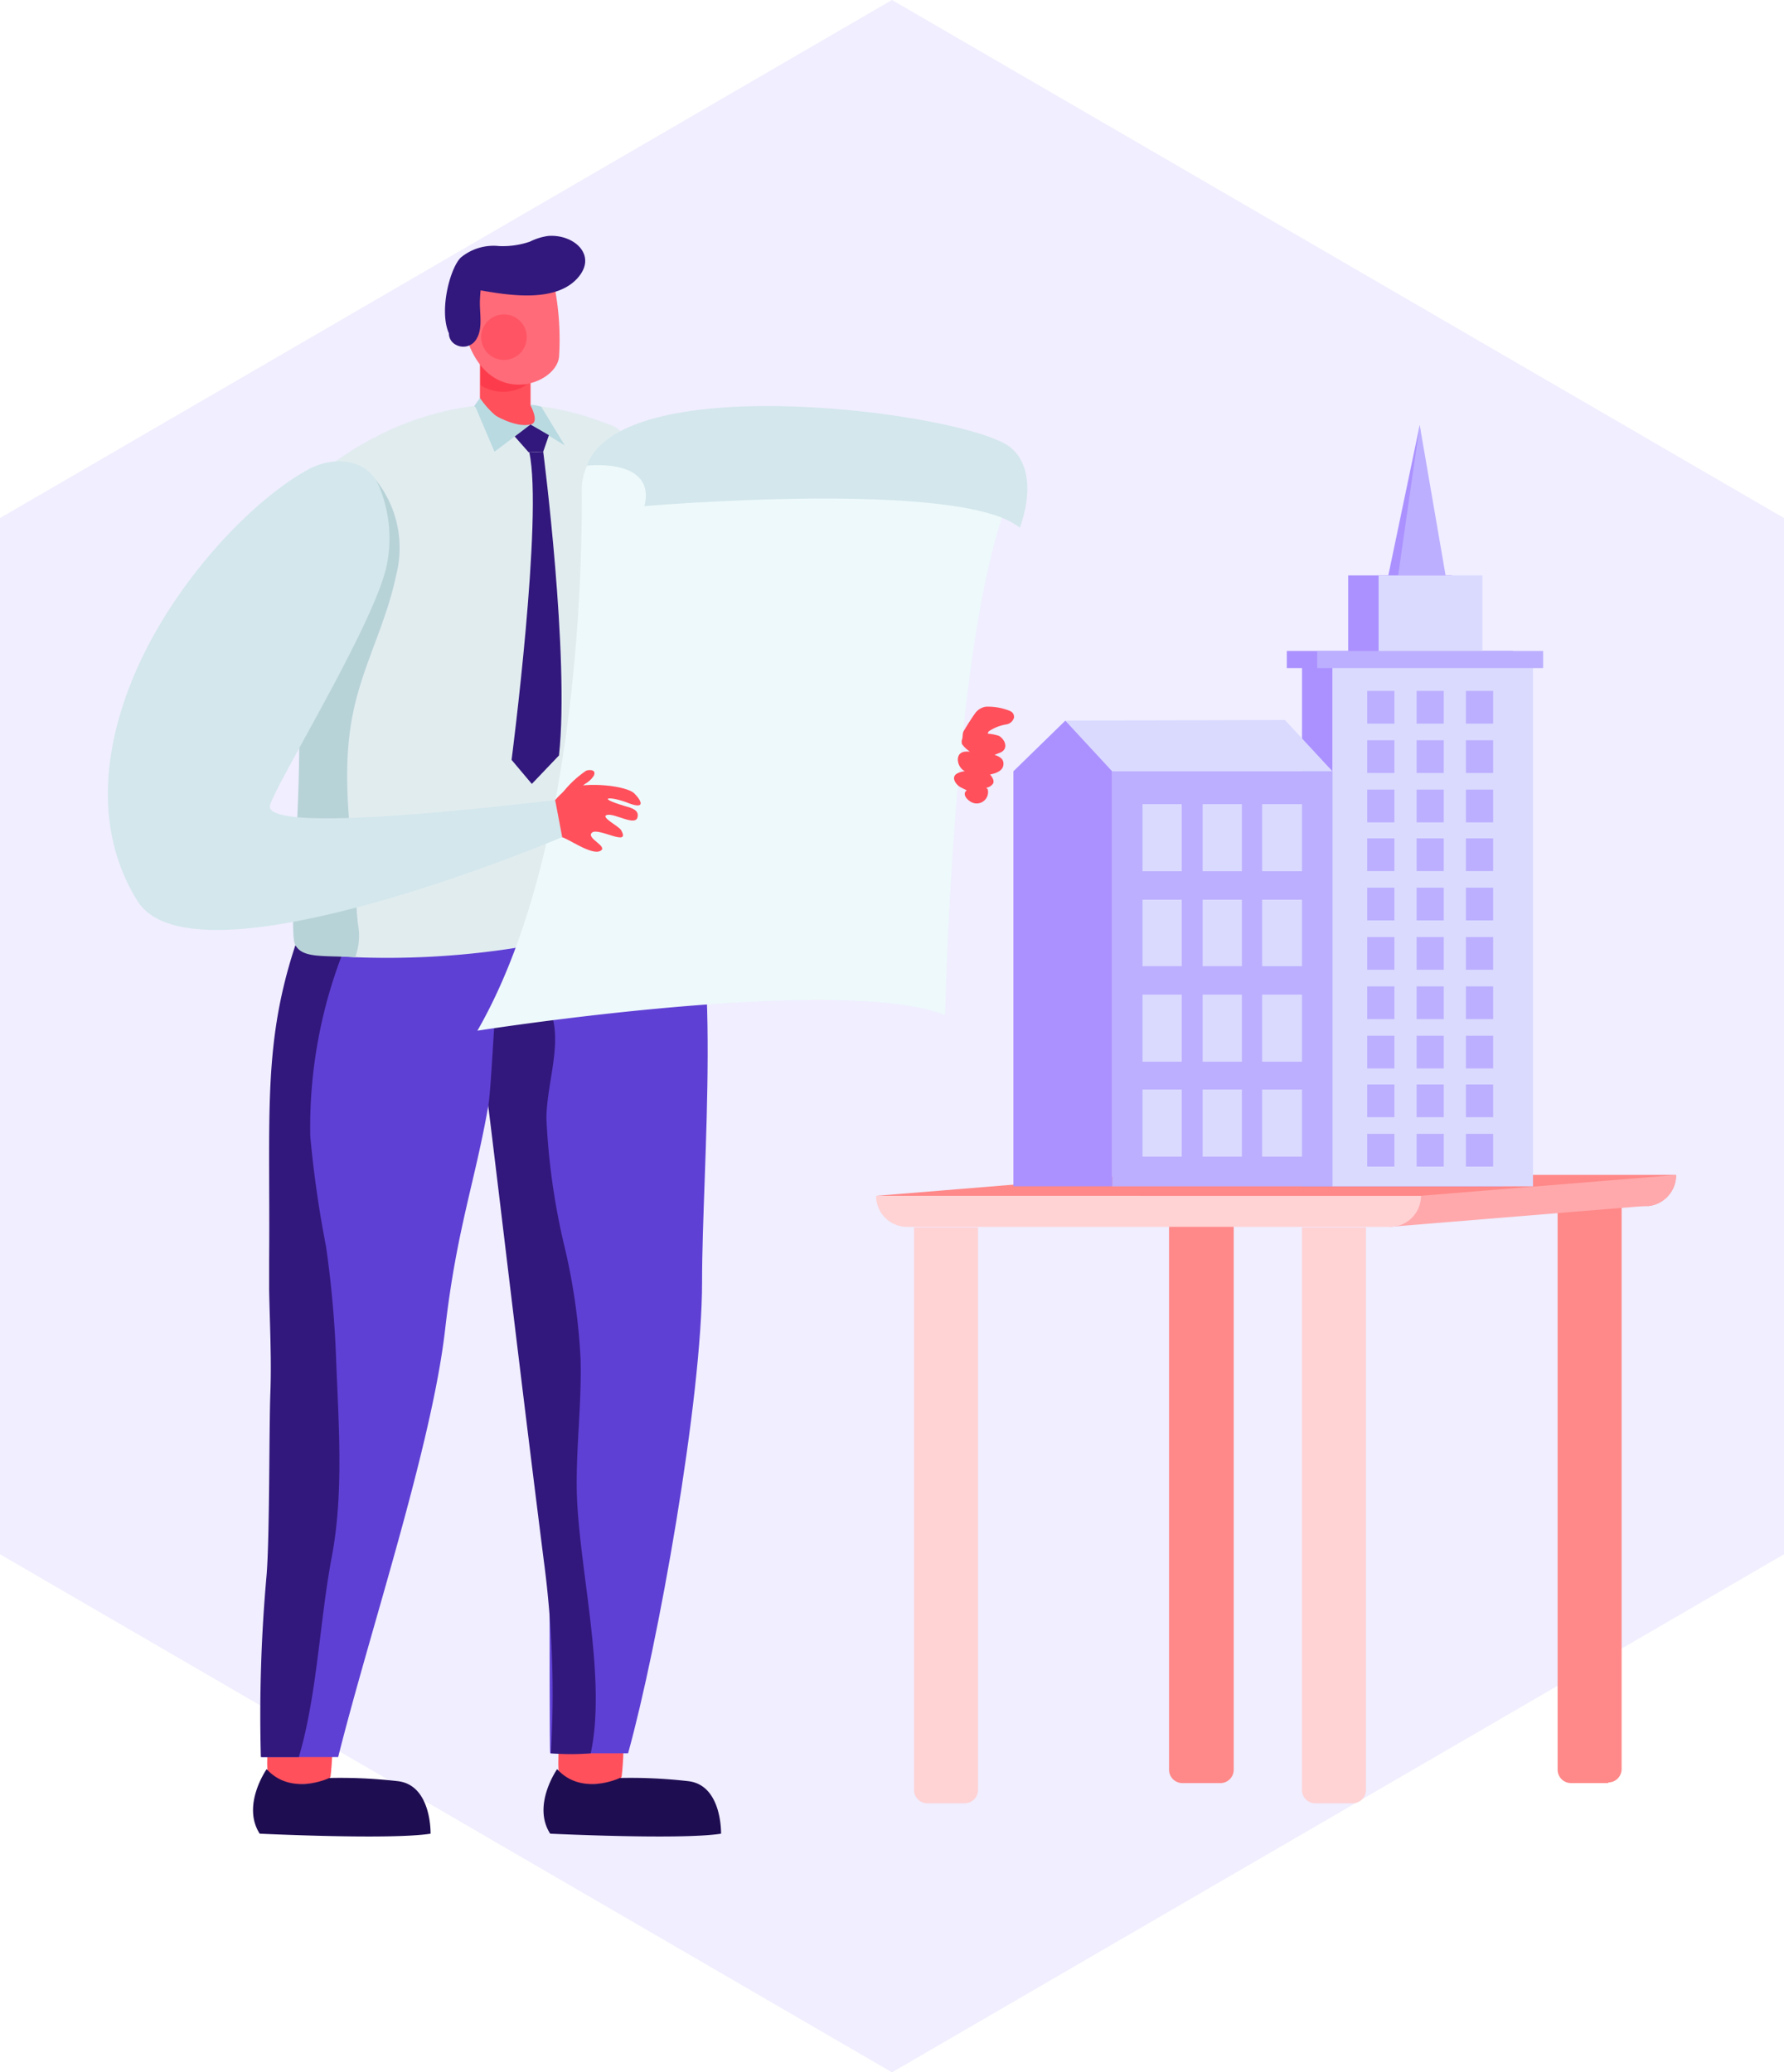 <svg id="Enterprising" xmlns="http://www.w3.org/2000/svg" xmlns:xlink="http://www.w3.org/1999/xlink" width="147.086" height="170.882" viewBox="0 0 147.086 170.882">
  <defs>
    <radialGradient id="radial-gradient" cx="1.043" cy="-2.504" r="0.496" gradientTransform="matrix(-1, 0.03, 0.03, 1, -2429.021, 36.427)" gradientUnits="objectBoundingBox">
      <stop offset="0" stop-color="#f63c4b"/>
      <stop offset="0.4" stop-color="#f84150"/>
      <stop offset="0.9" stop-color="#fe5060"/>
      <stop offset="1" stop-color="#ff5464"/>
    </radialGradient>
  </defs>
  <path id="Polygon_9" data-name="Polygon 9" d="M128.161,0l42.72,73.543-42.72,73.543H42.72L0,73.543,42.72,0Z" transform="translate(147.086 0) rotate(90)" fill="#f0eeff"/>
  <g id="아트웍_10" data-name="아트웍 10" transform="translate(73.543 85.441)">
    <g id="아트웍_10-2" data-name="아트웍 10" transform="translate(-64.642 -65.995)">
      <g id="Group_12149" data-name="Group 12149">
        <path id="Path_35773" data-name="Path 35773" d="M76.509,235.073c-.417-.522-4.9-.1-4.957.209s-.365,4.018.052,4.435,4.9.417,5.009-.417S76.926,235.595,76.509,235.073Z" transform="translate(-34.257 -112.29)" fill="#ff505c"/>
        <path id="Path_35774" data-name="Path 35774" d="M70.17,242.3s-2.087,2.974-.574,5.322c0,0,10.853.522,14.088,0,0,0,.1-4.018-2.713-4.331a41.428,41.428,0,0,0-5.635-.261S72.2,244.544,70.17,242.3Z" transform="translate(-33.136 -115.865)" fill="#1f0d52"/>
        <path id="Path_35775" data-name="Path 35775" d="M30.509,235.073c-.417-.522-4.9-.1-4.957.209s-.365,4.018.052,4.435,4.9.417,5.009-.417S30.926,235.595,30.509,235.073Z" transform="translate(-12.259 -112.29)" fill="#ff505c"/>
        <path id="Path_35776" data-name="Path 35776" d="M24.27,242.3s-2.087,2.974-.574,5.322c0,0,10.853.522,14.088,0,0,0,.1-4.018-2.713-4.331a41.428,41.428,0,0,0-5.635-.261S26.3,244.544,24.27,242.3Z" transform="translate(-11.185 -115.865)" fill="#1f0d52"/>
        <path id="Path_35777" data-name="Path 35777" d="M75.519,130.831c0,9.705-3.652,30.054-6.1,38.872H63c-.052-.052-.052-10.122-.052-13.984,0-7.044-1.931-18.627-2.4-25.045-.261-3.444-.157-11.949-2.4-17.636L57,110.012c-1.3-3.5-2.139-6.209-1.565-6.887C57,101.351,70.51,88.1,73.9,95.4S75.519,121.126,75.519,130.831Z" transform="translate(-26.537 -44.572)" fill="#5f40d4"/>
        <path id="Path_35778" data-name="Path 35778" d="M66.792,160.607c-.052-3.6.417-7.2.313-10.8a51.085,51.085,0,0,0-1.3-9.131,56.273,56.273,0,0,1-1.513-10.644c0-2.557,1.1-5.583.574-8.035a2.613,2.613,0,0,0-2.661-2.3c-1.461,0-2.818,1.513-3.6,2.974.365.939,2.4,19.514,5.479,43.881a83.051,83.051,0,0,1,.574,15.81,19.5,19.5,0,0,0,3.287,0C69.3,176.052,66.9,166.868,66.792,160.607Z" transform="translate(-28.141 -57.234)" fill="#32187c"/>
        <path id="Path_35779" data-name="Path 35779" d="M44.745,100.181v.991a56.778,56.778,0,0,1-.887,6.522c-.209,1.3-.417,6.94-.678,8.5-1.1,6.261-2.609,10.175-3.548,18.366-1.1,9.653-6.261,25.045-8.818,35.272H24.5s1.357-15.027,2.191-17.845-1.461-7.983-1.409-12.157c.052-2.974-.052-5.948-.1-8.5v-2.557c.1-13.566-.73-19.2,3.5-29.48l.209-.47a41.376,41.376,0,0,1,2.661-5.27c.365-.574,1.148-.783,2.244-.678,2.609.313,6.94,2.661,10.488,6.731Z" transform="translate(-11.833 -44.394)" fill="#5f40d4"/>
        <path id="Path_35780" data-name="Path 35780" d="M32.048,106.086A6.94,6.94,0,0,0,28.5,105.2c-4.226,10.279-3.392,15.914-3.5,29.48v2.557c.052,2.765.209,5.635.1,8.5s-.052,11.9-.313,15.027a129.145,129.145,0,0,0-.47,14.975h3.131c1.513-5.113,1.722-11.27,2.713-16.488s.574-10.853.365-16.227a87.5,87.5,0,0,0-.835-9.392,90.553,90.553,0,0,1-1.3-9.079A39.721,39.721,0,0,1,32,107.233a.636.636,0,0,1,.3-.738A.417.417,0,0,0,32.048,106.086Z" transform="translate(-11.711 -50.298)" fill="#32187c"/>
        <path id="Path_35781" data-name="Path 35781" d="M77.889,44.717a14.606,14.606,0,0,0,.157,3.235c.626,4.435,3.5,12.053,15.5,12.783,13.149.783,12-12.888,10.749-19.2-.365-1.878-.73-3.131-.73-3.131-.209-1.2-5.374-1.1-5.374-1.1-1.513.313-2.765,12.157-4.279,11.322S83.524,32.559,77.993,30C74.6,28.437,77.889,44.717,77.889,44.717Z" transform="translate(-36.681 -14.288)" fill="#5f40d4"/>
        <path id="Path_35782" data-name="Path 35782" d="M105.745,43.072c-.365,4.9-.835,11.062-4.748,14.505s-10.54,1.67-14.192-2.139L84.77,53.194c-3.026-5.948-.574-13.514-3.339-19.671-.261-.574-1.252-.261-.939.365a17.791,17.791,0,0,1,1.357,5.531.522.522,0,0,0-.313.47c.052,1.357,0,2.765,0,4.226a43.007,43.007,0,0,0,0,6.366,9.133,9.133,0,0,0-2.035-.939C80.126,53.977,83,61.595,95,62.325,108.145,63.056,107,49.385,105.745,43.072Z" transform="translate(-38.136 -15.878)" fill="#32187c"/>
        <path id="Path_35783" data-name="Path 35783" d="M63.825,67.561c-.157.47-12.679,3.392-16.54,3.965A68.352,68.352,0,0,1,34.71,72.2c-2.713-.157-4.7-.47-4.957-1.044s.574-11.375.313-18.888c-.052-1.2-.052-2.452-.052-3.652-.052-7.827.417-15.34,2.191-16.7l1.357-.939a25.2,25.2,0,0,1,2.609-1.565,24.315,24.315,0,0,1,5.322-2.087,22.175,22.175,0,0,1,10.644-.157h0a21.654,21.654,0,0,1,2.922.887l.73.261c3.339,1.357,2.87,8.609,2.348,14.766a55.633,55.633,0,0,0-.417,7.044,14.185,14.185,0,0,0,.209,1.618C58.659,56.238,63.251,64.274,63.825,67.561Z" transform="translate(-14.321 -12.713)" fill="#e1ecef"/>
        <path id="Path_35784" data-name="Path 35784" d="M34.811,40.269c-2.139,2.765-2.5,9.914-4.279,12.888L29.907,54.3c0,1.2.052,2.452.052,3.652.209,7.514-.887,17.74-.313,18.888s2.244.887,4.957,1.044a5.174,5.174,0,0,0,.209-2.818c-.157-1.878-.313-3.7-.47-5.583-.365-4.018-.73-7.879.1-11.844s2.713-7.253,3.548-11.323a8.968,8.968,0,0,0-1.722-7.827A13.688,13.688,0,0,0,34.811,40.269Z" transform="translate(-14.214 -18.397)" fill="#b8d3d8"/>
        <path id="Path_35785" data-name="Path 35785" d="M138.681,74.657a4.749,4.749,0,0,0-1.774-.261,1.357,1.357,0,0,0-.887.574A21.667,21.667,0,0,0,134.768,77a.226.226,0,0,1-.035.183.1.1,0,0,0,.035.078c.522.783,1.461.365,1.983-.209s.261-.417.417-.626a3.624,3.624,0,0,1,1.461-.574.783.783,0,0,0,.626-.574C139.255,74.865,138.994,74.761,138.681,74.657Z" transform="translate(-64.549 -35.566)" fill="#ff505c"/>
        <path id="Path_35786" data-name="Path 35786" d="M67.209,34.11c.052,8.192-.626,30.785-8.609,44.664,0,0,29.845-4.7,38.507-1.3h.052c.052-1.252.678-30.367,5.061-42.055a4.592,4.592,0,0,0-3.392-6.157c-6.992-1.461-18.523-2.87-28.489.522A4.592,4.592,0,0,0,67.209,34.11Z" transform="translate(-28.141 -13.23)" fill="#eef9fb" fill-rule="evenodd"/>
        <path id="Path_35787" data-name="Path 35787" d="M136.665,83.208l-.1-.1a.835.835,0,0,0,.574-.365c.1-.261-.1-.522-.261-.73h0c.522-.1,1.044-.313,1.1-.783s-.261-.678-.73-.835l.522-.209c.626-.313.365-1.044-.157-1.357a3.914,3.914,0,0,0-1.722-.157,2.5,2.5,0,0,0-1.148.261c-.522.417.052.887.47,1.2-.522-.052-.991.052-.991.678a1.148,1.148,0,0,0,.574.939,1.514,1.514,0,0,0-.678.209c-.47.313-.052.887.313,1.1l.522.261-.1.1c-.209.313.157.678.417.835a.939.939,0,0,0,1.409-1.044Z" transform="translate(-64.151 -37.596)" fill="#ff505c"/>
        <path id="Path_35788" data-name="Path 35788" d="M58.67,26.714H58.2l1.618,3.809,2.974-2.244L65.609,30l-1.931-3.183a3.666,3.666,0,0,0-1.826-.1c-.574.261-.261,1.2-.261,1.2Z" transform="translate(-27.95 -12.721)" fill="#b9dae1"/>
        <path id="Path_35789" data-name="Path 35789" d="M63.174,18.922v3.287s.783,1.409,0,1.565C61.452,24.14,59,22.209,59,22.209V17.2Z" transform="translate(-28.332 -8.216)" fill="#ff505c"/>
        <path id="Path_35790" data-name="Path 35790" d="M59.1,22.07V20.4a7.618,7.618,0,0,0,3.809,1.618A3.493,3.493,0,0,1,59.1,22.07Z" transform="translate(-28.38 -9.746)" fill="#fc3c4c"/>
        <path id="Path_35791" data-name="Path 35791" d="M63.768,6.1a22.8,22.8,0,0,1,.47,6.261c-.209,2.035-4.487,3.809-6.783.261S57.037,5,57.037,5Z" transform="translate(-27.047 -2.382)" fill="#ff6b79"/>
        <path id="Path_35792" data-name="Path 35792" d="M61.995-.009a4.852,4.852,0,0,0-1.513.47,6.887,6.887,0,0,1-2.557.365,4.236,4.236,0,0,0-3.131.939c-.887.835-1.826,4.383-.991,6.261a1.043,1.043,0,0,0,.574.939A1.252,1.252,0,0,0,56.1,8.444c.522-.887.209-2.191.261-3.183s.052-.522.052-.783c2.609.47,6.157.939,7.931-.939S64.186-.165,61.995-.009Z" transform="translate(-25.692 0.018)" fill="#32187c"/>
        <path id="Path_35793" data-name="Path 35793" d="M58.1,26.278l.47-.678a7.461,7.461,0,0,0,1.3,1.461,1.879,1.879,0,0,1,.783,1.252Z" transform="translate(-27.902 -12.233)" fill="#b9dae1"/>
        <path id="Path_35794" data-name="Path 35794" d="M65.8,29.8l-1.3.991,1.148,1.3,1.2-.052.47-1.357Z" transform="translate(-30.962 -14.242)" fill="#32187c"/>
        <path id="Path_35795" data-name="Path 35795" d="M66.609,34.1s2.191,16.958,1.3,25.045L65.67,61.493,64,59.51s2.609-20.088,1.461-25.358Z" transform="translate(-30.723 -16.298)" fill="#32187c"/>
        <g id="Group_12148" data-name="Group 12148" transform="translate(35.851 44.054)">
          <path id="Path_35796" data-name="Path 35796" d="M69.125,90.742c.365.522.835.209,1.357.313s2.452,1.513,3.183,1.148-1.2-1.044-.678-1.513,3.235,1.252,2.4-.209c-.157-.313-1.774-1.1-1.148-1.252s2.3.939,2.5.209-.783-.835-1.2-.991c-2.244-.678-1.044-.783.417-.209s1.148-.157.522-.783-3.861-.991-5.426-.417C70.43,87.3,68.29,89.542,69.125,90.742Z" transform="translate(-68.934 -85.531)" fill="#ff505c"/>
          <path id="Path_35797" data-name="Path 35797" d="M73.152,86.076a7.663,7.663,0,0,0,.678-.522,2.035,2.035,0,0,0,.73-.678c.209-.47-.261-.522-.626-.417A8.668,8.668,0,0,0,71.9,86.389,3.861,3.861,0,0,0,73.152,86.076Z" transform="translate(-70.353 -84.413)" fill="#ff505c"/>
        </g>
        <path id="Path_35798" data-name="Path 35798" d="M2.664,71.875c4.748,7.566,35.011-5.27,35.011-5.27L37.1,63.579c-.313-.052-23.48,2.974-23.532.522,0-1.1,8.4-14.61,9.6-19.723a11.114,11.114,0,0,0-.522-6.522c-.887-2.4-3.652-2.765-5.9-1.565-4.539,2.5-10.122,8.453-13.357,14.818S-1.406,65.353,2.664,71.875Z" transform="translate(-0.224 -17.027)" fill="#d3e7ec"/>
        <path id="Path_35799" data-name="Path 35799" d="M75.9,31.8s5.74-.678,4.748,3.339c0,0,26.089-2.244,30.941,1.774,0,0,1.826-4.487-.783-6.627C107.259,27.47,78.874,23.661,75.9,31.8Z" transform="translate(-36.414 -12.851)" fill="#d3e7ec" fill-rule="evenodd"/>
      </g>
      <g id="Group_12152" data-name="Group 12152" transform="translate(63.331 77.441)">
        <g id="Group_12150" data-name="Group 12150" transform="translate(21.08)">
          <path id="Path_35800" data-name="Path 35800" d="M162,148.4a2.557,2.557,0,0,0,2.557,2.557h40.072a2.557,2.557,0,0,0,2.244-2.557Z" transform="translate(-162 -148.4)" fill="#f88"/>
          <path id="Path_35801" data-name="Path 35801" d="M1.1,0H4.174a1.1,1.1,0,0,1,1.1,1.1V47.481H0V1.148A1.1,1.1,0,0,1,1.1.052Z" transform="translate(40.385 50.143) rotate(180)" fill="#f88"/>
          <path id="Path_35802" data-name="Path 35802" d="M1.149,0H4.228a1.1,1.1,0,0,1,1.1,1.1V47.483H0V1.149A1.1,1.1,0,0,1,1.149,0Z" transform="translate(8.402 50.144) rotate(180)" fill="#f88"/>
        </g>
        <path id="Path_35803" data-name="Path 35803" d="M187.552,148.4l-21.08,1.722H121.6l21.08-1.722Z" transform="translate(-121.6 -148.4)" fill="#f88"/>
        <path id="Path_35804" data-name="Path 35804" d="M202.7,152.679l21.08-1.722h.313a2.557,2.557,0,0,0,2.244-2.557l-21.08,1.722-.835.835Z" transform="translate(-160.384 -148.4)" fill="#ffa9ac"/>
        <g id="Group_12151" data-name="Group 12151" transform="translate(0 1.722)">
          <path id="Path_35805" data-name="Path 35805" d="M1.1,0H4.174a1.1,1.1,0,0,1,1.1,1.1V47.481H0V1.1A1.1,1.1,0,0,1,1.1,0Z" transform="translate(40.385 50.09) rotate(180)" fill="#ffd2d4"/>
          <path id="Path_35806" data-name="Path 35806" d="M1.1,0H4.174a1.1,1.1,0,0,1,1.1,1.1V47.481H0V1.1A1.1,1.1,0,0,1,1.1,0Z" transform="translate(8.401 50.09) rotate(180)" fill="#ffd2d4"/>
          <path id="Path_35807" data-name="Path 35807" d="M124.157,154.257h39.811a2.557,2.557,0,0,0,2.557-2.557H121.6a2.557,2.557,0,0,0,2.557,2.557Z" transform="translate(-121.6 -151.7)" fill="#ffd2d4"/>
        </g>
      </g>
      <g id="Group_12164" data-name="Group 12164" transform="translate(97.194 15.61)">
        <path id="Path_35808" data-name="Path 35808" d="M205.061,29.9l1.357,12.731H202.4Z" transform="translate(-194.104 -29.9)" fill="#ab91ff"/>
        <path id="Path_35809" data-name="Path 35809" d="M205.826,29.9l2.191,12.731H204Z" transform="translate(-194.869 -29.9)" fill="#bcafff"/>
        <rect id="Rectangle_13526" data-name="Rectangle 13526" width="8.557" height="7.644" transform="translate(13.618 20.036) rotate(180)" fill="#ab91ff"/>
        <rect id="Rectangle_13527" data-name="Rectangle 13527" width="16.54" height="43.443" transform="translate(17.792 62.769) rotate(180)" fill="#ab91ff"/>
        <rect id="Rectangle_13528" data-name="Rectangle 13528" width="18.627" height="1.414" transform="translate(18.627 20.036) rotate(180)" fill="#ab91ff"/>
        <rect id="Rectangle_13529" data-name="Rectangle 13529" width="8.557" height="7.644" transform="translate(16.123 20.036) rotate(180)" fill="#dadaff"/>
        <rect id="Rectangle_13530" data-name="Rectangle 13530" width="16.54" height="43.443" transform="translate(20.297 62.769) rotate(180)" fill="#dadaff"/>
        <g id="Group_12163" data-name="Group 12163" transform="translate(6.627 21.915)">
          <g id="Group_12153" data-name="Group 12153">
            <rect id="Rectangle_13531" data-name="Rectangle 13531" width="2.244" height="2.698" fill="#bcafff"/>
            <rect id="Rectangle_13532" data-name="Rectangle 13532" width="2.244" height="2.698" transform="translate(4.07)" fill="#bcafff"/>
            <rect id="Rectangle_13533" data-name="Rectangle 13533" width="2.244" height="2.698" transform="translate(8.14)" fill="#bcafff"/>
          </g>
          <g id="Group_12154" data-name="Group 12154" transform="translate(0 4.07)">
            <rect id="Rectangle_13534" data-name="Rectangle 13534" width="2.244" height="2.698" fill="#bcafff"/>
            <rect id="Rectangle_13535" data-name="Rectangle 13535" width="2.244" height="2.698" transform="translate(4.07)" fill="#bcafff"/>
            <rect id="Rectangle_13536" data-name="Rectangle 13536" width="2.244" height="2.698" transform="translate(8.14)" fill="#bcafff"/>
          </g>
          <g id="Group_12155" data-name="Group 12155" transform="translate(0 8.14)">
            <rect id="Rectangle_13537" data-name="Rectangle 13537" width="2.244" height="2.698" fill="#bcafff"/>
            <rect id="Rectangle_13538" data-name="Rectangle 13538" width="2.244" height="2.698" transform="translate(4.07)" fill="#bcafff"/>
            <rect id="Rectangle_13539" data-name="Rectangle 13539" width="2.244" height="2.698" transform="translate(8.14)" fill="#bcafff"/>
          </g>
          <g id="Group_12156" data-name="Group 12156" transform="translate(0 12.157)">
            <rect id="Rectangle_13540" data-name="Rectangle 13540" width="2.244" height="2.698" fill="#bcafff"/>
            <rect id="Rectangle_13541" data-name="Rectangle 13541" width="2.244" height="2.698" transform="translate(4.07)" fill="#bcafff"/>
            <rect id="Rectangle_13542" data-name="Rectangle 13542" width="2.244" height="2.698" transform="translate(8.14)" fill="#bcafff"/>
          </g>
          <g id="Group_12157" data-name="Group 12157" transform="translate(0 16.227)">
            <rect id="Rectangle_13543" data-name="Rectangle 13543" width="2.244" height="2.698" fill="#bcafff"/>
            <rect id="Rectangle_13544" data-name="Rectangle 13544" width="2.244" height="2.698" transform="translate(4.07)" fill="#bcafff"/>
            <rect id="Rectangle_13545" data-name="Rectangle 13545" width="2.244" height="2.698" transform="translate(8.14)" fill="#bcafff"/>
          </g>
          <g id="Group_12158" data-name="Group 12158" transform="translate(0 20.297)">
            <rect id="Rectangle_13546" data-name="Rectangle 13546" width="2.244" height="2.698" fill="#bcafff"/>
            <rect id="Rectangle_13547" data-name="Rectangle 13547" width="2.244" height="2.698" transform="translate(4.07)" fill="#bcafff"/>
            <rect id="Rectangle_13548" data-name="Rectangle 13548" width="2.244" height="2.698" transform="translate(8.14)" fill="#bcafff"/>
          </g>
          <g id="Group_12159" data-name="Group 12159" transform="translate(0 24.367)">
            <rect id="Rectangle_13549" data-name="Rectangle 13549" width="2.244" height="2.698" fill="#bcafff"/>
            <rect id="Rectangle_13550" data-name="Rectangle 13550" width="2.244" height="2.698" transform="translate(4.07)" fill="#bcafff"/>
            <rect id="Rectangle_13551" data-name="Rectangle 13551" width="2.244" height="2.698" transform="translate(8.14)" fill="#bcafff"/>
          </g>
          <g id="Group_12160" data-name="Group 12160" transform="translate(0 28.437)">
            <rect id="Rectangle_13552" data-name="Rectangle 13552" width="2.244" height="2.698" fill="#bcafff"/>
            <rect id="Rectangle_13553" data-name="Rectangle 13553" width="2.244" height="2.698" transform="translate(4.07)" fill="#bcafff"/>
            <rect id="Rectangle_13554" data-name="Rectangle 13554" width="2.244" height="2.698" transform="translate(8.14)" fill="#bcafff"/>
          </g>
          <g id="Group_12161" data-name="Group 12161" transform="translate(0 32.454)">
            <rect id="Rectangle_13555" data-name="Rectangle 13555" width="2.244" height="2.698" fill="#bcafff"/>
            <rect id="Rectangle_13556" data-name="Rectangle 13556" width="2.244" height="2.698" transform="translate(4.07)" fill="#bcafff"/>
            <rect id="Rectangle_13557" data-name="Rectangle 13557" width="2.244" height="2.698" transform="translate(8.14)" fill="#bcafff"/>
          </g>
          <g id="Group_12162" data-name="Group 12162" transform="translate(0 36.524)">
            <rect id="Rectangle_13558" data-name="Rectangle 13558" width="2.244" height="2.698" fill="#bcafff"/>
            <rect id="Rectangle_13559" data-name="Rectangle 13559" width="2.244" height="2.698" transform="translate(4.07)" fill="#bcafff"/>
            <rect id="Rectangle_13560" data-name="Rectangle 13560" width="2.244" height="2.698" transform="translate(8.14)" fill="#bcafff"/>
          </g>
        </g>
        <rect id="Rectangle_13561" data-name="Rectangle 13561" width="18.627" height="1.414" transform="translate(21.132 20.036) rotate(180)" fill="#bcafff"/>
      </g>
      <g id="Group_12166" data-name="Group 12166" transform="translate(74.653 39.925)">
        <rect id="Rectangle_13562" data-name="Rectangle 13562" width="18.158" height="34.228" transform="translate(26.297 38.455) rotate(180)" fill="#bcafff"/>
        <g id="Group_12165" data-name="Group 12165" transform="translate(10.644 6.94)">
          <path id="Path_35810" data-name="Path 35810" d="M166.935,89.8v5.531H163.7V89.8Z" transform="translate(-163.7 -89.8)" fill="#dadaff"/>
          <path id="Path_35811" data-name="Path 35811" d="M176.435,95.331H173.2V89.8h3.235Z" transform="translate(-168.243 -89.8)" fill="#dadaff"/>
          <path id="Path_35812" data-name="Path 35812" d="M185.887,95.331H182.6V89.8h3.287Z" transform="translate(-172.738 -89.8)" fill="#dadaff"/>
          <path id="Path_35813" data-name="Path 35813" d="M166.935,110.379H163.7V104.9h3.235Z" transform="translate(-163.7 -97.021)" fill="#dadaff"/>
          <path id="Path_35814" data-name="Path 35814" d="M176.435,110.379H173.2V104.9h3.235Z" transform="translate(-168.243 -97.021)" fill="#dadaff"/>
          <path id="Path_35815" data-name="Path 35815" d="M185.887,110.379H182.6V104.9h3.287Z" transform="translate(-172.738 -97.021)" fill="#dadaff"/>
          <path id="Path_35816" data-name="Path 35816" d="M166.935,125.431H163.7V119.9h3.235Z" transform="translate(-163.7 -104.195)" fill="#dadaff"/>
          <path id="Path_35817" data-name="Path 35817" d="M176.435,125.431H173.2V119.9h3.235Z" transform="translate(-168.243 -104.195)" fill="#dadaff"/>
          <path id="Path_35818" data-name="Path 35818" d="M185.887,125.431H182.6V119.9h3.287Z" transform="translate(-172.738 -104.195)" fill="#dadaff"/>
          <path id="Path_35819" data-name="Path 35819" d="M166.935,140.431H163.7V134.9h3.235Z" transform="translate(-163.7 -111.368)" fill="#dadaff"/>
          <path id="Path_35820" data-name="Path 35820" d="M176.435,140.431H173.2V134.9h3.235Z" transform="translate(-168.243 -111.368)" fill="#dadaff"/>
          <path id="Path_35821" data-name="Path 35821" d="M185.887,140.431H182.6V134.9h3.287Z" transform="translate(-172.738 -111.368)" fill="#dadaff"/>
        </g>
        <path id="Path_35822" data-name="Path 35822" d="M155.361,80.726,151.5,76.552l18.106-.052,3.913,4.226Z" transform="translate(-147.221 -76.5)" fill="#dadaff"/>
        <path id="Path_35823" data-name="Path 35823" d="M147.579,76.6,143.3,80.774V115h8.14V80.774Z" transform="translate(-143.3 -76.548)" fill="#ab91ff"/>
      </g>
      <g id="Group_12167" data-name="Group 12167" transform="translate(30.771 6.479)">
        <path id="Path_35824" data-name="Path 35824" d="M59.2,14.33A1.878,1.878,0,1,0,61.025,12.4,1.878,1.878,0,0,0,59.2,14.33Z" transform="translate(-59.199 -12.399)" fill="url(#radial-gradient)"/>
      </g>
    </g>
  </g>
</svg>
